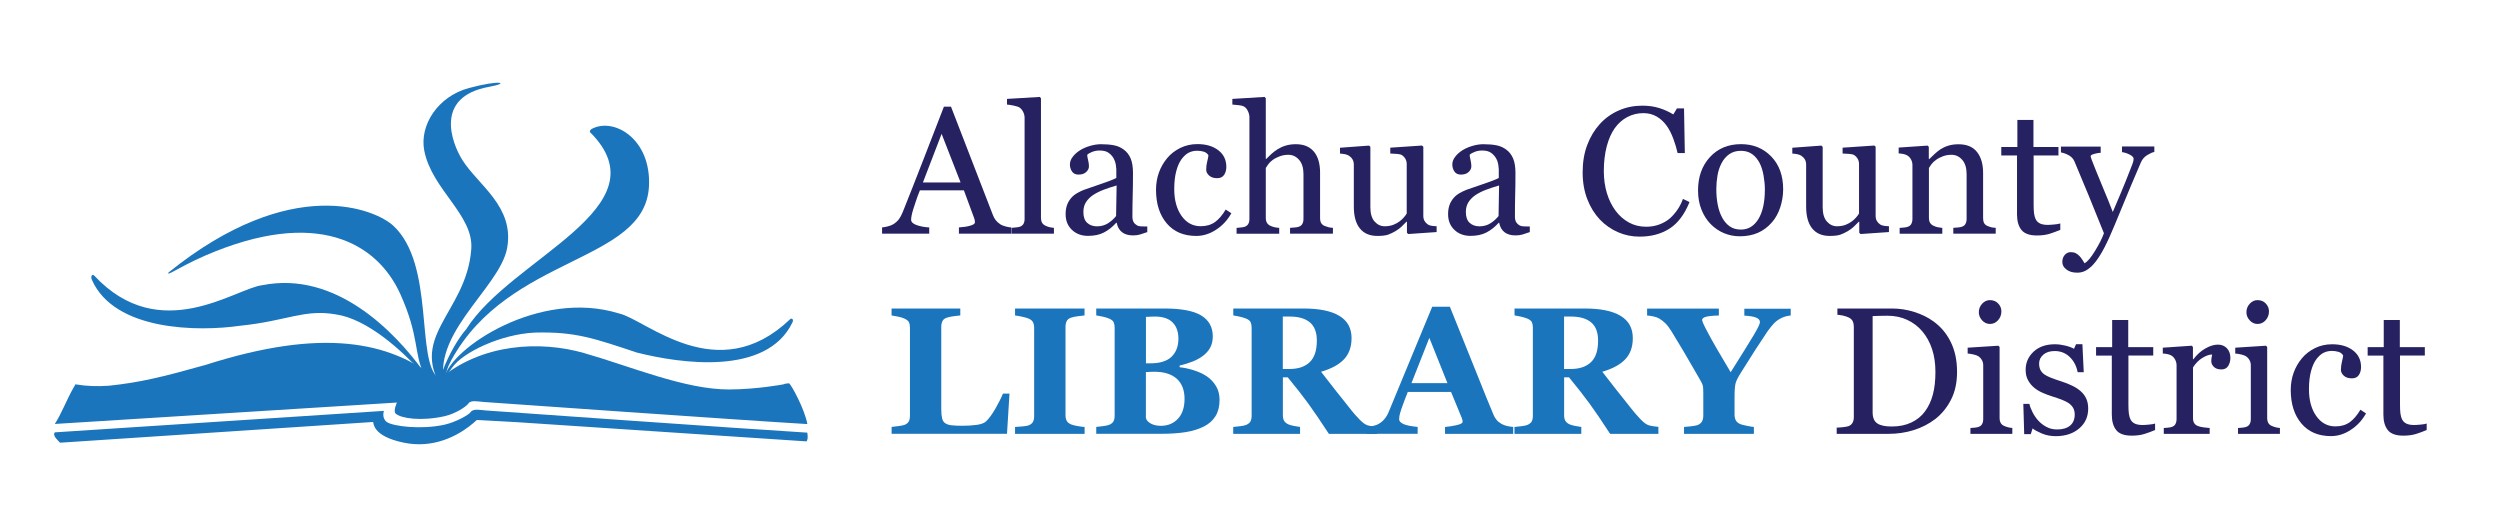 <?xml version="1.0" encoding="utf-8"?>
<!-- Generator: Adobe Illustrator 25.4.1, SVG Export Plug-In . SVG Version: 6.00 Build 0)  -->
<svg version="1.1" id="Layer_1" xmlns="http://www.w3.org/2000/svg" xmlns:xlink="http://www.w3.org/1999/xlink" x="0px" y="0px"
	 viewBox="0 0 432 91.34" style="enable-background:new 0 0 432 91.34;" xml:space="preserve">
<style type="text/css">
	.st0{fill:#262262;}
	.st1{fill:#1B75BC;}
</style>
<g>
	<path class="st0" d="M174.7,40.38h-9v-1.08c0.79-0.05,1.45-0.15,1.98-0.31c0.52-0.15,0.79-0.34,0.79-0.56
		c0-0.09-0.01-0.2-0.03-0.34c-0.02-0.13-0.05-0.25-0.09-0.35l-1.79-4.85h-7.6c-0.29,0.71-0.52,1.33-0.69,1.86s-0.34,1.02-0.48,1.46
		c-0.13,0.44-0.22,0.79-0.27,1.07c-0.05,0.27-0.08,0.5-0.08,0.67c0,0.41,0.32,0.72,0.96,0.95c0.64,0.22,1.36,0.36,2.17,0.4v1.08
		h-8.15v-1.08c0.26-0.02,0.6-0.08,0.99-0.18c0.4-0.1,0.72-0.23,0.98-0.39c0.41-0.27,0.72-0.56,0.95-0.86
		c0.22-0.3,0.44-0.71,0.66-1.24c1.09-2.72,2.29-5.77,3.6-9.15c1.31-3.39,2.48-6.4,3.51-9.05h1.22l7.22,18.67
		c0.15,0.4,0.33,0.72,0.52,0.96c0.19,0.24,0.46,0.48,0.81,0.72c0.23,0.14,0.54,0.26,0.92,0.36c0.38,0.1,0.69,0.15,0.95,0.16V40.38z
		 M165.99,31.53l-3.28-8.4l-3.23,8.4H165.99z"/>
	<path class="st0" d="M182.13,40.38h-7.34v-1.01c0.23-0.02,0.48-0.04,0.75-0.07c0.26-0.02,0.48-0.06,0.66-0.11
		c0.28-0.09,0.5-0.25,0.64-0.48c0.14-0.23,0.21-0.53,0.21-0.89V20.38c0-0.37-0.08-0.71-0.24-1.03c-0.16-0.32-0.36-0.57-0.62-0.76
		c-0.18-0.12-0.52-0.23-1.01-0.34c-0.49-0.1-0.88-0.16-1.17-0.18v-0.98l5.66-0.34l0.21,0.23v20.64c0,0.36,0.07,0.65,0.2,0.88
		c0.13,0.23,0.35,0.4,0.64,0.53c0.22,0.1,0.44,0.18,0.66,0.23c0.22,0.05,0.47,0.09,0.74,0.11V40.38z"/>
	<path class="st0" d="M198.27,40.1c-0.48,0.17-0.9,0.31-1.26,0.42c-0.36,0.11-0.77,0.16-1.23,0.16c-0.79,0-1.43-0.19-1.9-0.56
		c-0.47-0.37-0.78-0.91-0.91-1.62h-0.09c-0.66,0.73-1.37,1.29-2.13,1.68c-0.76,0.39-1.67,0.58-2.74,0.58
		c-1.13,0-2.06-0.35-2.78-1.04c-0.73-0.69-1.09-1.6-1.09-2.72c0-0.58,0.08-1.1,0.24-1.56c0.16-0.46,0.41-0.87,0.73-1.24
		c0.25-0.3,0.59-0.58,1.01-0.82c0.42-0.24,0.81-0.43,1.17-0.57c0.46-0.17,1.39-0.49,2.78-0.96s2.34-0.83,2.83-1.1v-1.51
		c0-0.13-0.03-0.39-0.08-0.76c-0.06-0.38-0.18-0.73-0.36-1.07c-0.2-0.38-0.49-0.7-0.86-0.98c-0.37-0.28-0.9-0.42-1.58-0.42
		c-0.47,0-0.9,0.08-1.3,0.24s-0.68,0.32-0.85,0.5c0,0.2,0.05,0.5,0.15,0.9c0.1,0.4,0.15,0.76,0.15,1.1c0,0.36-0.16,0.68-0.48,0.98
		s-0.77,0.44-1.33,0.44c-0.51,0-0.88-0.18-1.12-0.54c-0.24-0.36-0.36-0.77-0.36-1.21c0-0.47,0.17-0.92,0.5-1.34
		c0.33-0.43,0.76-0.81,1.29-1.14c0.46-0.28,1.01-0.53,1.66-0.72s1.29-0.3,1.91-0.3c0.85,0,1.6,0.06,2.23,0.18
		c0.64,0.12,1.21,0.37,1.73,0.76c0.52,0.38,0.91,0.89,1.18,1.53c0.27,0.65,0.4,1.48,0.4,2.49c0,1.45-0.02,2.74-0.05,3.87
		c-0.03,1.12-0.05,2.35-0.05,3.68c0,0.4,0.07,0.71,0.21,0.95s0.35,0.43,0.63,0.59c0.15,0.09,0.39,0.14,0.72,0.15
		c0.33,0.01,0.67,0.02,1.01,0.02V40.1z M192.95,32.05c-0.86,0.25-1.62,0.5-2.27,0.75s-1.26,0.55-1.82,0.92
		c-0.51,0.35-0.91,0.76-1.21,1.23c-0.3,0.47-0.44,1.04-0.44,1.69c0,0.85,0.22,1.47,0.66,1.87c0.44,0.4,1,0.6,1.69,0.6
		c0.72,0,1.36-0.18,1.91-0.53c0.55-0.35,1.01-0.77,1.39-1.25L192.95,32.05z"/>
	<path class="st0" d="M206.72,40.77c-2.18,0-3.88-0.72-5.11-2.17s-1.85-3.38-1.85-5.81c0-1.06,0.17-2.05,0.5-2.97
		s0.81-1.76,1.44-2.51c0.6-0.72,1.35-1.3,2.26-1.75c0.9-0.44,1.89-0.66,2.96-0.66c1.47,0,2.67,0.35,3.6,1.06
		c0.93,0.71,1.39,1.67,1.39,2.89c0,0.51-0.12,0.96-0.37,1.35s-0.65,0.59-1.21,0.59c-0.6,0-1.07-0.15-1.4-0.46
		c-0.33-0.3-0.5-0.64-0.5-1.02c0-0.46,0.06-0.93,0.18-1.41s0.19-0.83,0.21-1.06c-0.18-0.31-0.45-0.52-0.81-0.63
		c-0.36-0.11-0.75-0.16-1.16-0.16c-0.49,0-0.95,0.1-1.39,0.31c-0.44,0.21-0.87,0.59-1.29,1.15c-0.38,0.51-0.68,1.19-0.91,2.06
		c-0.23,0.86-0.35,1.9-0.35,3.1c0,1.89,0.42,3.44,1.26,4.63c0.84,1.19,1.94,1.79,3.3,1.79c0.99,0,1.81-0.24,2.48-0.72
		c0.67-0.48,1.28-1.2,1.85-2.16l0.98,0.64c-0.67,1.2-1.56,2.15-2.65,2.85C209.03,40.42,207.89,40.77,206.72,40.77z"/>
	<path class="st0" d="M230.32,40.38h-7.4v-1.01c0.23-0.02,0.49-0.04,0.78-0.06s0.52-0.06,0.7-0.12c0.29-0.09,0.5-0.25,0.63-0.48
		c0.14-0.23,0.21-0.53,0.21-0.89v-7.73c0-1.07-0.25-1.89-0.76-2.47c-0.5-0.58-1.12-0.87-1.84-0.87c-0.53,0-1.02,0.08-1.48,0.25
		c-0.45,0.17-0.86,0.37-1.21,0.62c-0.35,0.25-0.61,0.51-0.79,0.76c-0.18,0.25-0.33,0.47-0.43,0.64v8.65c0,0.35,0.07,0.63,0.21,0.85
		c0.14,0.22,0.35,0.4,0.63,0.52c0.22,0.1,0.46,0.18,0.69,0.23c0.24,0.05,0.5,0.09,0.79,0.11v1.01h-7.37v-1.01
		c0.23-0.02,0.47-0.04,0.73-0.07c0.25-0.02,0.46-0.06,0.64-0.11c0.28-0.09,0.49-0.25,0.64-0.48s0.21-0.53,0.21-0.89V20.28
		c0-0.35-0.08-0.69-0.24-1.04s-0.36-0.61-0.62-0.78c-0.18-0.13-0.51-0.23-0.97-0.28c-0.46-0.06-0.84-0.09-1.12-0.11v-0.98l5.57-0.34
		l0.21,0.23v10.5h0.06c0.34-0.34,0.64-0.63,0.92-0.89c0.28-0.26,0.64-0.53,1.09-0.82c0.39-0.24,0.84-0.45,1.37-0.61
		c0.52-0.16,1.11-0.24,1.76-0.24c1.35,0,2.38,0.42,3.1,1.27c0.72,0.85,1.08,2.07,1.08,3.67v7.83c0,0.36,0.06,0.64,0.19,0.86
		c0.13,0.22,0.34,0.39,0.64,0.51c0.24,0.09,0.45,0.16,0.64,0.21s0.44,0.08,0.75,0.1V40.38z"/>
	<path class="st0" d="M248.26,40.1l-4.91,0.34l-0.23-0.21v-1.91h-0.09c-0.24,0.25-0.52,0.53-0.82,0.82
		c-0.3,0.29-0.66,0.55-1.05,0.79c-0.46,0.27-0.9,0.48-1.33,0.63c-0.43,0.14-1.03,0.21-1.81,0.21c-1.33,0-2.34-0.43-3.04-1.3
		c-0.7-0.87-1.04-2.13-1.04-3.79v-7.19c0-0.37-0.07-0.67-0.21-0.92c-0.14-0.25-0.34-0.46-0.61-0.65c-0.18-0.12-0.42-0.21-0.69-0.27
		s-0.57-0.09-0.88-0.11v-1.01l5.02-0.37l0.23,0.21v10.45c0,1.09,0.24,1.91,0.73,2.46c0.49,0.55,1.07,0.82,1.75,0.82
		c0.56,0,1.06-0.09,1.5-0.26c0.44-0.17,0.8-0.38,1.1-0.61c0.27-0.21,0.52-0.44,0.72-0.68c0.21-0.24,0.37-0.46,0.48-0.66v-8.52
		c0-0.34-0.07-0.63-0.21-0.89c-0.14-0.26-0.34-0.48-0.6-0.66c-0.18-0.12-0.46-0.2-0.82-0.22c-0.36-0.03-0.77-0.05-1.21-0.07v-1.01
		l5.48-0.37l0.23,0.21V37.3c0,0.35,0.07,0.64,0.21,0.88c0.14,0.24,0.34,0.45,0.59,0.62c0.18,0.11,0.4,0.19,0.66,0.22
		c0.25,0.04,0.53,0.06,0.84,0.07V40.1z"/>
	<path class="st0" d="M264.36,40.1c-0.48,0.17-0.9,0.31-1.26,0.42c-0.36,0.11-0.77,0.16-1.23,0.16c-0.79,0-1.43-0.19-1.9-0.56
		c-0.47-0.37-0.78-0.91-0.91-1.62h-0.09c-0.66,0.73-1.37,1.29-2.13,1.68c-0.76,0.39-1.67,0.58-2.74,0.58
		c-1.13,0-2.06-0.35-2.78-1.04c-0.73-0.69-1.09-1.6-1.09-2.72c0-0.58,0.08-1.1,0.24-1.56c0.16-0.46,0.41-0.87,0.73-1.24
		c0.25-0.3,0.59-0.58,1.01-0.82c0.42-0.24,0.81-0.43,1.17-0.57c0.46-0.17,1.38-0.49,2.78-0.96c1.4-0.47,2.34-0.83,2.83-1.1v-1.51
		c0-0.13-0.03-0.39-0.08-0.76c-0.06-0.38-0.17-0.73-0.36-1.07c-0.2-0.38-0.49-0.7-0.86-0.98c-0.37-0.28-0.9-0.42-1.58-0.42
		c-0.47,0-0.9,0.08-1.3,0.24s-0.68,0.32-0.85,0.5c0,0.2,0.05,0.5,0.15,0.9c0.1,0.4,0.14,0.76,0.14,1.1c0,0.36-0.16,0.68-0.48,0.98
		s-0.77,0.44-1.33,0.44c-0.51,0-0.88-0.18-1.12-0.54c-0.24-0.36-0.36-0.77-0.36-1.21c0-0.47,0.17-0.92,0.5-1.34
		c0.33-0.43,0.76-0.81,1.29-1.14c0.46-0.28,1.01-0.53,1.66-0.72c0.65-0.2,1.29-0.3,1.91-0.3c0.85,0,1.6,0.06,2.24,0.18
		c0.63,0.12,1.21,0.37,1.73,0.76c0.52,0.38,0.91,0.89,1.18,1.53s0.4,1.48,0.4,2.49c0,1.45-0.01,2.74-0.05,3.87
		c-0.03,1.12-0.04,2.35-0.04,3.68c0,0.4,0.07,0.71,0.21,0.95c0.14,0.23,0.35,0.43,0.63,0.59c0.15,0.09,0.39,0.14,0.72,0.15
		c0.33,0.01,0.67,0.02,1.01,0.02V40.1z M259.04,32.05c-0.87,0.25-1.62,0.5-2.27,0.75c-0.65,0.24-1.26,0.55-1.82,0.92
		c-0.51,0.35-0.91,0.76-1.21,1.23c-0.29,0.47-0.44,1.04-0.44,1.69c0,0.85,0.22,1.47,0.66,1.87c0.44,0.4,1,0.6,1.69,0.6
		c0.72,0,1.36-0.18,1.91-0.53c0.55-0.35,1.01-0.77,1.39-1.25L259.04,32.05z"/>
	<path class="st0" d="M283.31,40.89c-1.29,0-2.53-0.25-3.71-0.76c-1.18-0.51-2.23-1.24-3.15-2.2c-0.9-0.96-1.63-2.12-2.16-3.5
		c-0.54-1.38-0.81-2.93-0.81-4.66c0-1.73,0.26-3.3,0.79-4.71s1.26-2.62,2.19-3.64c0.92-1.01,2.02-1.79,3.28-2.34
		s2.61-0.82,4.04-0.82c1.07,0,2.03,0.13,2.9,0.4c0.86,0.26,1.69,0.64,2.47,1.11l0.63-1.04H291l0.14,7.72h-1.25
		c-0.16-0.75-0.41-1.57-0.73-2.45s-0.71-1.63-1.14-2.24c-0.49-0.69-1.07-1.23-1.74-1.62s-1.44-0.59-2.3-0.59
		c-0.99,0-1.9,0.22-2.75,0.66c-0.85,0.44-1.58,1.08-2.2,1.94c-0.59,0.83-1.05,1.87-1.39,3.15c-0.33,1.27-0.5,2.69-0.5,4.26
		c0,1.38,0.18,2.65,0.53,3.81c0.35,1.16,0.85,2.17,1.5,3.05c0.65,0.87,1.42,1.54,2.31,2.03c0.89,0.49,1.88,0.73,2.98,0.73
		c0.82,0,1.58-0.13,2.27-0.39c0.69-0.26,1.29-0.6,1.8-1.03c0.51-0.45,0.95-0.96,1.34-1.53c0.39-0.57,0.7-1.19,0.94-1.86l1.14,0.55
		c-0.87,2.15-2.03,3.68-3.48,4.6S285.31,40.89,283.31,40.89z"/>
	<path class="st0" d="M308.13,32.7c0,1.06-0.17,2.1-0.5,3.12c-0.34,1.02-0.81,1.89-1.44,2.6c-0.7,0.81-1.52,1.42-2.44,1.82
		c-0.93,0.4-1.96,0.59-3.12,0.59c-0.96,0-1.87-0.18-2.73-0.54s-1.63-0.89-2.31-1.58c-0.66-0.68-1.19-1.51-1.58-2.49
		c-0.39-0.98-0.59-2.08-0.59-3.3c0-2.35,0.68-4.27,2.05-5.77c1.37-1.49,3.16-2.24,5.38-2.24c2.11,0,3.85,0.71,5.22,2.13
		C307.44,28.45,308.13,30.34,308.13,32.7z M304.97,32.73c0-0.76-0.08-1.57-0.23-2.42c-0.15-0.85-0.38-1.57-0.69-2.16
		c-0.33-0.63-0.75-1.14-1.28-1.52c-0.53-0.38-1.18-0.57-1.94-0.57c-0.79,0-1.45,0.19-2.01,0.58c-0.56,0.39-1.01,0.92-1.35,1.59
		c-0.33,0.62-0.56,1.33-0.69,2.12c-0.13,0.79-0.2,1.56-0.2,2.3c0,0.98,0.08,1.88,0.24,2.71c0.16,0.83,0.41,1.57,0.76,2.22
		c0.35,0.65,0.78,1.16,1.31,1.53c0.52,0.37,1.17,0.56,1.95,0.56c1.27,0,2.28-0.62,3.03-1.85C304.6,36.6,304.97,34.9,304.97,32.73z"
		/>
	<path class="st0" d="M326.42,40.1l-4.91,0.34l-0.23-0.21v-1.91h-0.09c-0.24,0.25-0.52,0.53-0.82,0.82
		c-0.3,0.29-0.66,0.55-1.05,0.79c-0.46,0.27-0.9,0.48-1.33,0.63c-0.43,0.14-1.03,0.21-1.81,0.21c-1.33,0-2.34-0.43-3.04-1.3
		c-0.7-0.87-1.04-2.13-1.04-3.79v-7.19c0-0.37-0.07-0.67-0.21-0.92c-0.14-0.25-0.34-0.46-0.61-0.65c-0.18-0.12-0.42-0.21-0.69-0.27
		s-0.57-0.09-0.88-0.11v-1.01l5.02-0.37l0.23,0.21v10.45c0,1.09,0.24,1.91,0.73,2.46c0.49,0.55,1.07,0.82,1.75,0.82
		c0.56,0,1.06-0.09,1.5-0.26c0.44-0.17,0.8-0.38,1.1-0.61c0.27-0.21,0.52-0.44,0.72-0.68c0.21-0.24,0.37-0.46,0.48-0.66v-8.52
		c0-0.34-0.07-0.63-0.21-0.89c-0.14-0.26-0.34-0.48-0.6-0.66c-0.18-0.12-0.46-0.2-0.82-0.22c-0.36-0.03-0.77-0.05-1.21-0.07v-1.01
		l5.48-0.37l0.23,0.21V37.3c0,0.35,0.07,0.64,0.21,0.88c0.14,0.24,0.34,0.45,0.59,0.62c0.18,0.11,0.4,0.19,0.66,0.22
		c0.25,0.04,0.53,0.06,0.84,0.07V40.1z"/>
	<path class="st0" d="M344.88,40.38h-7.35v-1.01c0.23-0.02,0.49-0.04,0.77-0.06c0.28-0.02,0.51-0.06,0.69-0.12
		c0.28-0.09,0.5-0.25,0.63-0.48c0.14-0.23,0.21-0.53,0.21-0.89v-7.73c0-1.07-0.25-1.89-0.76-2.47s-1.12-0.87-1.84-0.87
		c-0.54,0-1.03,0.08-1.48,0.25c-0.45,0.17-0.85,0.37-1.19,0.62c-0.34,0.23-0.6,0.49-0.8,0.75c-0.2,0.27-0.34,0.49-0.44,0.65v8.65
		c0,0.35,0.07,0.63,0.21,0.85c0.14,0.22,0.36,0.4,0.64,0.52c0.21,0.1,0.45,0.18,0.69,0.23c0.25,0.05,0.51,0.09,0.77,0.11v1.01h-7.37
		v-1.01c0.23-0.02,0.48-0.04,0.72-0.06s0.46-0.06,0.65-0.12c0.28-0.09,0.5-0.25,0.63-0.48s0.21-0.53,0.21-0.89v-9.28
		c0-0.35-0.07-0.66-0.22-0.95c-0.15-0.29-0.35-0.53-0.62-0.71c-0.19-0.12-0.42-0.21-0.69-0.27c-0.26-0.06-0.55-0.09-0.85-0.11v-1.01
		l5-0.34l0.21,0.21v2.12h0.08c0.24-0.24,0.55-0.54,0.92-0.88c0.37-0.34,0.71-0.62,1.04-0.83c0.38-0.24,0.82-0.45,1.34-0.61
		s1.1-0.24,1.75-0.24c1.44,0,2.51,0.45,3.21,1.35s1.04,2.1,1.04,3.59v7.83c0,0.36,0.06,0.64,0.18,0.86
		c0.12,0.22,0.33,0.39,0.63,0.51c0.24,0.1,0.46,0.17,0.63,0.21c0.18,0.04,0.42,0.07,0.74,0.09V40.38z"/>
	<path class="st0" d="M356.02,39.72c-0.66,0.27-1.29,0.51-1.88,0.69s-1.31,0.28-2.17,0.28c-1.26,0-2.15-0.32-2.66-0.95
		c-0.51-0.64-0.77-1.53-0.77-2.69V26.86h-2.72v-1.46h2.78v-4.68h2.78v4.68h4.32v1.46h-4.29v8.41c0,0.63,0.02,1.16,0.07,1.58
		c0.05,0.42,0.16,0.79,0.33,1.11c0.16,0.3,0.41,0.52,0.73,0.67c0.33,0.15,0.76,0.23,1.31,0.23c0.25,0,0.63-0.02,1.12-0.07
		s0.84-0.1,1.05-0.18V39.72z"/>
	<path class="st0" d="M356.37,45.29c0-0.51,0.14-0.92,0.42-1.24c0.28-0.32,0.63-0.48,1.05-0.48c0.33,0,0.6,0.06,0.84,0.18
		c0.23,0.12,0.44,0.28,0.63,0.47c0.15,0.15,0.32,0.36,0.49,0.62c0.17,0.26,0.31,0.48,0.41,0.65c0.51-0.27,1.12-0.99,1.82-2.15
		c0.71-1.16,1.22-2.17,1.53-3.04c-0.97-2.41-1.84-4.56-2.62-6.47c-0.78-1.9-1.6-3.87-2.46-5.9c-0.19-0.47-0.52-0.83-0.98-1.09
		c-0.46-0.26-0.92-0.42-1.37-0.5v-1.01h6.87v1.07c-0.3,0.01-0.67,0.07-1.1,0.19s-0.64,0.25-0.64,0.4c0,0.06,0.02,0.16,0.07,0.3
		c0.05,0.14,0.1,0.29,0.16,0.44c0.39,1.01,0.97,2.46,1.76,4.35c0.79,1.9,1.41,3.41,1.84,4.55c0.46-1.09,0.93-2.21,1.43-3.38
		c0.49-1.16,1.05-2.54,1.66-4.12c0.07-0.19,0.17-0.46,0.31-0.8c0.13-0.34,0.2-0.63,0.2-0.88c0-0.26-0.23-0.51-0.69-0.74
		s-0.9-0.37-1.32-0.42v-0.98h5.59v0.95c-0.31,0.05-0.71,0.23-1.21,0.53c-0.5,0.3-0.87,0.72-1.11,1.27
		c-1.21,2.81-2.29,5.37-3.23,7.67c-0.94,2.31-1.66,4.01-2.14,5.1c-0.64,1.42-1.21,2.53-1.72,3.33c-0.5,0.8-0.99,1.43-1.47,1.88
		c-0.47,0.43-0.89,0.71-1.27,0.86c-0.38,0.15-0.78,0.22-1.18,0.22c-0.79,0-1.42-0.19-1.87-0.56
		C356.6,46.21,356.37,45.78,356.37,45.29z"/>
	<path class="st1" d="M174.44,68.02l-0.43,6.94h-19.94v-1.19c0.36-0.03,0.77-0.08,1.25-0.15c0.48-0.07,0.79-0.13,0.95-0.19
		c0.37-0.14,0.62-0.34,0.76-0.6c0.14-0.25,0.21-0.58,0.21-0.98V56.6c0-0.37-0.06-0.67-0.17-0.91c-0.11-0.24-0.38-0.46-0.81-0.65
		c-0.32-0.14-0.69-0.26-1.14-0.34c-0.44-0.09-0.8-0.15-1.06-0.19v-1.19h11.88v1.19c-0.33,0.03-0.71,0.07-1.15,0.13
		c-0.44,0.06-0.83,0.14-1.15,0.24c-0.4,0.13-0.66,0.34-0.79,0.62s-0.2,0.6-0.2,0.95v14.23c0,0.67,0.05,1.2,0.14,1.59
		c0.09,0.39,0.27,0.67,0.53,0.85c0.26,0.19,0.63,0.32,1.11,0.37c0.47,0.06,1.13,0.08,1.96,0.08c0.81,0,1.6-0.05,2.37-0.15
		s1.32-0.31,1.66-0.63c0.52-0.52,1.05-1.25,1.59-2.19s0.98-1.8,1.3-2.59H174.44z"/>
	<path class="st1" d="M187.41,74.97H175.4v-1.19c0.27-0.02,0.68-0.05,1.21-0.09c0.53-0.04,0.9-0.1,1.11-0.18
		c0.38-0.15,0.63-0.35,0.77-0.6c0.14-0.25,0.21-0.57,0.21-0.95V56.6c0-0.35-0.07-0.65-0.2-0.92c-0.13-0.26-0.39-0.48-0.78-0.64
		c-0.24-0.1-0.6-0.21-1.08-0.31s-0.89-0.18-1.24-0.22v-1.19h12.01v1.19c-0.31,0.03-0.69,0.07-1.14,0.13
		c-0.46,0.06-0.84,0.14-1.16,0.24c-0.4,0.13-0.66,0.34-0.79,0.62c-0.13,0.28-0.2,0.6-0.2,0.95v15.33c0,0.37,0.07,0.68,0.21,0.94
		c0.14,0.26,0.4,0.47,0.79,0.63c0.21,0.09,0.57,0.18,1.06,0.27c0.49,0.09,0.91,0.14,1.24,0.16V74.97z"/>
	<path class="st1" d="M208.54,65.03c0.65,0.45,1.18,1.01,1.59,1.69s0.61,1.47,0.61,2.39c0,1.1-0.23,2.03-0.69,2.78
		c-0.46,0.76-1.13,1.36-1.99,1.79c-0.92,0.47-1.97,0.8-3.17,0.99c-1.2,0.19-2.6,0.29-4.22,0.29h-11.24v-1.19
		c0.31-0.03,0.71-0.08,1.19-0.14s0.81-0.13,1.01-0.21c0.38-0.15,0.63-0.35,0.77-0.6c0.14-0.25,0.21-0.57,0.21-0.97V56.6
		c0-0.37-0.06-0.67-0.17-0.92c-0.11-0.24-0.38-0.46-0.81-0.64c-0.32-0.13-0.68-0.24-1.1-0.33s-0.78-0.16-1.1-0.21v-1.19h11.76
		c2.96,0,5.1,0.41,6.41,1.22c1.31,0.81,1.97,2.01,1.97,3.6c0,0.73-0.15,1.38-0.44,1.93c-0.3,0.55-0.72,1.04-1.27,1.44
		c-0.5,0.38-1.09,0.7-1.79,0.98c-0.69,0.27-1.43,0.5-2.23,0.69v0.29c0.79,0.08,1.62,0.26,2.47,0.53S207.91,64.61,208.54,65.03z
		 M203.63,58.52c0-1.2-0.34-2.14-1.01-2.81s-1.69-1.01-3.04-1.01c-0.19,0-0.44,0.01-0.76,0.02c-0.31,0.02-0.58,0.03-0.8,0.04v8.02
		h0.79c1.65,0,2.86-0.38,3.65-1.15C203.23,60.87,203.63,59.83,203.63,58.52z M204.69,68.92c0-1.51-0.45-2.66-1.34-3.47
		c-0.9-0.8-2.18-1.21-3.86-1.21c-0.19,0-0.45,0.01-0.77,0.02c-0.32,0.02-0.56,0.03-0.71,0.04v7.93c0.09,0.38,0.38,0.7,0.85,0.96
		s1.06,0.39,1.74,0.39c1.21,0,2.19-0.41,2.95-1.22S204.69,70.39,204.69,68.92z"/>
	<path class="st1" d="M237.94,74.97h-8.31c-1.43-2.2-2.63-3.95-3.57-5.25c-0.95-1.3-2.13-2.81-3.54-4.52h-0.84v6.58
		c0,0.37,0.07,0.68,0.21,0.93c0.14,0.25,0.4,0.47,0.79,0.64c0.19,0.08,0.49,0.17,0.91,0.25s0.77,0.14,1.06,0.18v1.19h-11.55v-1.19
		c0.29-0.03,0.68-0.07,1.17-0.13c0.48-0.06,0.83-0.12,1.03-0.21c0.39-0.16,0.65-0.37,0.78-0.62c0.13-0.25,0.2-0.57,0.2-0.95V56.6
		c0-0.37-0.06-0.67-0.17-0.92c-0.11-0.24-0.38-0.46-0.81-0.64c-0.33-0.13-0.71-0.24-1.15-0.34c-0.44-0.09-0.79-0.16-1.04-0.2v-1.19
		h12.14c2.71,0,4.78,0.42,6.19,1.27s2.11,2.13,2.11,3.85c0,1.52-0.44,2.73-1.3,3.65s-2.19,1.64-3.97,2.16
		c0.69,0.9,1.5,1.93,2.42,3.11c0.92,1.18,1.88,2.38,2.88,3.62c0.31,0.4,0.74,0.88,1.29,1.46c0.54,0.57,1.02,0.93,1.44,1.06
		c0.23,0.07,0.53,0.13,0.89,0.18s0.62,0.08,0.77,0.09V74.97z M227.55,58.87c0-1.44-0.4-2.5-1.21-3.17s-1.96-1-3.46-1h-1.21v9.06
		h1.16c1.5,0,2.66-0.39,3.48-1.17C227.13,61.81,227.55,60.57,227.55,58.87z"/>
	<path class="st1" d="M261.49,74.97H249.7v-1.19c0.55-0.04,1.19-0.14,1.93-0.3s1.11-0.35,1.11-0.59c0-0.08-0.01-0.17-0.02-0.27
		c-0.02-0.1-0.06-0.24-0.13-0.41l-1.85-4.49h-7.47c-0.17,0.42-0.36,0.91-0.57,1.46c-0.21,0.56-0.39,1.06-0.54,1.49
		c-0.19,0.57-0.31,0.98-0.34,1.24c-0.04,0.25-0.05,0.43-0.05,0.53c0,0.33,0.25,0.6,0.74,0.83c0.49,0.23,1.31,0.39,2.46,0.5v1.19
		h-8.88v-1.19c0.34-0.02,0.71-0.07,1.14-0.16s0.75-0.21,1-0.36c0.42-0.24,0.77-0.54,1.06-0.9c0.29-0.36,0.53-0.78,0.72-1.27
		c1.18-2.86,2.36-5.72,3.55-8.59s2.49-6.03,3.93-9.49h3.05c1.99,4.9,3.55,8.78,4.68,11.63s2.09,5.21,2.88,7.08
		c0.13,0.31,0.3,0.58,0.5,0.83s0.49,0.49,0.87,0.71c0.28,0.16,0.62,0.28,0.99,0.37c0.38,0.08,0.72,0.13,1.02,0.15V74.97z
		 M250.12,66.21l-3.13-7.83l-3.09,7.83H250.12z"/>
	<path class="st1" d="M286.54,74.97h-8.31c-1.43-2.2-2.62-3.95-3.57-5.25c-0.95-1.3-2.13-2.81-3.54-4.52h-0.84v6.58
		c0,0.37,0.07,0.68,0.21,0.93s0.4,0.47,0.79,0.64c0.19,0.08,0.5,0.17,0.91,0.25s0.77,0.14,1.06,0.18v1.19h-11.55v-1.19
		c0.29-0.03,0.68-0.07,1.17-0.13c0.48-0.06,0.83-0.12,1.03-0.21c0.39-0.16,0.65-0.37,0.78-0.62c0.13-0.25,0.2-0.57,0.2-0.95V56.6
		c0-0.37-0.06-0.67-0.17-0.92c-0.11-0.24-0.38-0.46-0.81-0.64c-0.33-0.13-0.71-0.24-1.15-0.34c-0.44-0.09-0.79-0.16-1.04-0.2v-1.19
		h12.14c2.72,0,4.78,0.42,6.19,1.27c1.41,0.85,2.11,2.13,2.11,3.85c0,1.52-0.43,2.73-1.3,3.65c-0.87,0.92-2.19,1.64-3.97,2.16
		c0.69,0.9,1.5,1.93,2.42,3.11c0.92,1.18,1.88,2.38,2.88,3.62c0.32,0.4,0.75,0.88,1.29,1.46c0.54,0.57,1.02,0.93,1.44,1.06
		c0.23,0.07,0.53,0.13,0.89,0.18s0.62,0.08,0.77,0.09V74.97z M276.15,58.87c0-1.44-0.4-2.5-1.21-3.17s-1.96-1-3.46-1h-1.21v9.06
		h1.16c1.5,0,2.66-0.39,3.48-1.17C275.74,61.81,276.15,60.57,276.15,58.87z"/>
	<path class="st1" d="M309.44,54.51c-0.37,0.04-0.7,0.11-1,0.2c-0.3,0.09-0.59,0.22-0.87,0.38c-0.44,0.24-0.83,0.56-1.17,0.94
		c-0.34,0.38-0.67,0.81-1,1.27c-0.66,0.97-1.35,2.02-2.08,3.15c-0.73,1.13-1.52,2.38-2.37,3.75c-0.56,0.86-0.9,1.53-1.03,1.99
		c-0.13,0.46-0.19,1.26-0.19,2.4v3.07c0,0.37,0.07,0.69,0.21,0.96c0.14,0.27,0.4,0.5,0.79,0.67c0.17,0.07,0.54,0.17,1.1,0.28
		c0.56,0.12,0.97,0.19,1.24,0.21v1.19H291v-1.19c0.28-0.02,0.69-0.06,1.23-0.12c0.53-0.06,0.91-0.13,1.12-0.21
		c0.38-0.16,0.63-0.38,0.77-0.65c0.14-0.27,0.21-0.6,0.21-0.98v-3.81c0-0.34-0.01-0.63-0.02-0.89c-0.01-0.25-0.05-0.47-0.11-0.64
		c-0.07-0.19-0.19-0.44-0.37-0.74s-0.4-0.69-0.67-1.17c-0.78-1.37-1.54-2.67-2.27-3.91c-0.73-1.23-1.43-2.38-2.09-3.46
		c-0.35-0.56-0.69-1.01-1.04-1.35c-0.35-0.34-0.71-0.62-1.08-0.83c-0.27-0.15-0.61-0.27-1-0.35c-0.39-0.08-0.75-0.13-1.06-0.15
		v-1.19h12.4v1.19c-1.14,0.03-1.9,0.11-2.3,0.24c-0.4,0.13-0.59,0.3-0.59,0.53c0,0.11,0.07,0.34,0.22,0.67
		c0.15,0.34,0.41,0.85,0.79,1.56c0.34,0.66,0.85,1.57,1.52,2.73c0.67,1.16,1.47,2.51,2.4,4.07c1.93-3.06,3.25-5.19,3.98-6.41
		s1.08-1.96,1.08-2.23c0-0.35-0.21-0.61-0.64-0.79c-0.42-0.18-1.11-0.3-2.06-0.35v-1.19h8.02V54.51z"/>
	<path class="st0" d="M338.18,64.27c0,1.84-0.35,3.44-1.04,4.79s-1.59,2.46-2.7,3.33c-1.12,0.86-2.38,1.51-3.77,1.94
		s-2.83,0.64-4.32,0.64h-8.97v-1.08c0.29,0,0.68-0.03,1.15-0.08c0.47-0.06,0.79-0.12,0.94-0.19c0.3-0.13,0.53-0.33,0.66-0.59
		c0.14-0.26,0.21-0.57,0.21-0.94V56.46c0-0.35-0.06-0.66-0.18-0.93c-0.12-0.27-0.35-0.49-0.69-0.66c-0.32-0.15-0.66-0.26-1.02-0.34
		c-0.37-0.07-0.68-0.12-0.95-0.14v-1.08h9.46c1.3,0,2.58,0.2,3.84,0.6c1.26,0.4,2.36,0.94,3.29,1.62c1.27,0.91,2.27,2.09,2.99,3.55
		C337.82,60.56,338.18,62.29,338.18,64.27z M334.44,64.26c0-1.45-0.19-2.77-0.58-3.94s-0.95-2.2-1.69-3.07
		c-0.7-0.83-1.56-1.49-2.59-1.97c-1.02-0.48-2.16-0.72-3.41-0.72c-0.42,0-0.89,0.01-1.41,0.02c-0.52,0.02-0.91,0.03-1.17,0.04v16.63
		c0,0.92,0.27,1.56,0.81,1.92c0.54,0.36,1.37,0.53,2.49,0.53c1.29,0,2.42-0.23,3.39-0.69c0.97-0.46,1.75-1.09,2.35-1.91
		c0.63-0.85,1.09-1.84,1.38-2.96C334.3,67.04,334.44,65.74,334.44,64.26z"/>
	<path class="st0" d="M347.75,74.97h-7.26v-1.01c0.23-0.02,0.48-0.04,0.72-0.06s0.47-0.06,0.65-0.12c0.28-0.09,0.5-0.25,0.63-0.48
		c0.14-0.23,0.21-0.53,0.21-0.89v-9.28c0-0.33-0.07-0.62-0.22-0.89c-0.15-0.27-0.35-0.5-0.62-0.68c-0.19-0.12-0.47-0.23-0.84-0.31
		s-0.7-0.14-1.01-0.16v-1.01l5.31-0.34l0.21,0.21v12.27c0,0.36,0.07,0.65,0.2,0.88c0.14,0.23,0.35,0.41,0.64,0.52
		c0.22,0.09,0.44,0.17,0.65,0.22c0.21,0.06,0.45,0.09,0.71,0.11V74.97z M345.84,53.81c0,0.58-0.19,1.09-0.57,1.52
		c-0.38,0.43-0.85,0.65-1.41,0.65c-0.52,0-0.97-0.21-1.35-0.62c-0.38-0.41-0.57-0.88-0.57-1.41c0-0.56,0.19-1.05,0.57-1.46
		c0.38-0.42,0.83-0.63,1.35-0.63c0.58,0,1.06,0.2,1.43,0.59C345.65,52.83,345.84,53.29,345.84,53.81z"/>
	<path class="st0" d="M359.54,67.6c0.42,0.37,0.74,0.79,0.96,1.27c0.22,0.48,0.34,1.06,0.34,1.75c0,1.39-0.52,2.53-1.56,3.42
		c-1.04,0.88-2.39,1.33-4.05,1.33c-0.88,0-1.68-0.16-2.42-0.47c-0.74-0.32-1.26-0.6-1.58-0.87l-0.31,0.99h-1.14l-0.15-5.23h1.05
		c0.08,0.4,0.25,0.86,0.52,1.39c0.26,0.53,0.58,1.01,0.96,1.44c0.4,0.45,0.87,0.83,1.43,1.13c0.55,0.31,1.18,0.46,1.87,0.46
		c0.98,0,1.73-0.22,2.26-0.67c0.53-0.45,0.79-1.08,0.79-1.91c0-0.43-0.08-0.8-0.25-1.11c-0.17-0.31-0.42-0.58-0.74-0.82
		c-0.34-0.23-0.75-0.44-1.24-0.63c-0.49-0.19-1.03-0.37-1.63-0.56c-0.48-0.14-1.01-0.34-1.59-0.59c-0.58-0.25-1.09-0.54-1.5-0.88
		c-0.45-0.36-0.81-0.79-1.1-1.31c-0.29-0.52-0.43-1.13-0.43-1.83c0-1.23,0.46-2.27,1.37-3.13c0.92-0.85,2.14-1.28,3.68-1.28
		c0.59,0,1.19,0.08,1.81,0.23c0.62,0.15,1.12,0.34,1.5,0.55l0.35-0.79h1.1l0.23,4.84h-1.05c-0.21-1.08-0.67-1.96-1.38-2.64
		s-1.57-1.02-2.59-1.02c-0.83,0-1.49,0.21-1.97,0.63c-0.48,0.42-0.72,0.93-0.72,1.52c0,0.46,0.08,0.84,0.24,1.14
		c0.16,0.31,0.39,0.56,0.71,0.78c0.31,0.2,0.69,0.39,1.15,0.57c0.46,0.18,1.03,0.38,1.72,0.6c0.67,0.21,1.3,0.46,1.9,0.75
		S359.15,67.25,359.54,67.6z"/>
	<path class="st0" d="M372.4,74.31c-0.66,0.27-1.29,0.51-1.88,0.69s-1.31,0.28-2.17,0.28c-1.26,0-2.15-0.32-2.66-0.95
		c-0.51-0.64-0.77-1.53-0.77-2.69V61.45h-2.72v-1.46h2.78V55.3h2.78v4.68h4.32v1.46h-4.29v8.41c0,0.63,0.02,1.16,0.07,1.58
		c0.05,0.42,0.16,0.79,0.33,1.11c0.16,0.3,0.41,0.52,0.73,0.67c0.33,0.15,0.76,0.23,1.31,0.23c0.25,0,0.63-0.02,1.12-0.07
		s0.84-0.1,1.05-0.18V74.31z"/>
	<path class="st0" d="M385.41,61.86c0,0.52-0.13,0.98-0.38,1.38c-0.25,0.4-0.65,0.6-1.17,0.6c-0.57,0-1-0.15-1.3-0.44
		s-0.45-0.62-0.45-0.98c0-0.22,0.02-0.43,0.05-0.61c0.04-0.18,0.07-0.37,0.1-0.55c-0.48,0-1.04,0.19-1.68,0.58
		c-0.64,0.39-1.18,0.94-1.63,1.65v8.76c0,0.36,0.07,0.65,0.21,0.87c0.14,0.22,0.35,0.39,0.65,0.5c0.25,0.1,0.58,0.18,0.98,0.23
		c0.4,0.05,0.75,0.09,1.04,0.11v1.01h-7.93v-1.01c0.23-0.02,0.48-0.04,0.72-0.06s0.46-0.06,0.65-0.12c0.28-0.09,0.5-0.25,0.63-0.48
		s0.21-0.53,0.21-0.89v-9.28c0-0.31-0.07-0.63-0.22-0.93s-0.35-0.55-0.62-0.73c-0.19-0.12-0.42-0.21-0.69-0.27
		c-0.26-0.06-0.55-0.09-0.85-0.11v-1.01l5-0.34l0.21,0.21v2.12h0.08c0.63-0.82,1.33-1.45,2.11-1.88c0.77-0.43,1.48-0.64,2.12-0.64
		s1.16,0.21,1.56,0.63C385.21,60.6,385.41,61.16,385.41,61.86z"/>
	<path class="st0" d="M393.99,74.97h-7.26v-1.01c0.23-0.02,0.48-0.04,0.72-0.06s0.47-0.06,0.65-0.12c0.28-0.09,0.5-0.25,0.63-0.48
		c0.14-0.23,0.21-0.53,0.21-0.89v-9.28c0-0.33-0.07-0.62-0.22-0.89c-0.15-0.27-0.35-0.5-0.62-0.68c-0.19-0.12-0.47-0.23-0.84-0.31
		s-0.7-0.14-1.01-0.16v-1.01l5.31-0.34l0.21,0.21v12.27c0,0.36,0.07,0.65,0.2,0.88c0.14,0.23,0.35,0.41,0.64,0.52
		c0.22,0.09,0.44,0.17,0.65,0.22c0.21,0.06,0.45,0.09,0.71,0.11V74.97z M392.08,53.81c0,0.58-0.19,1.09-0.57,1.52
		c-0.38,0.43-0.85,0.65-1.41,0.65c-0.52,0-0.97-0.21-1.35-0.62c-0.38-0.41-0.57-0.88-0.57-1.41c0-0.56,0.19-1.05,0.57-1.46
		c0.38-0.42,0.83-0.63,1.35-0.63c0.58,0,1.06,0.2,1.43,0.59C391.89,52.83,392.08,53.29,392.08,53.81z"/>
	<path class="st0" d="M402.8,75.36c-2.18,0-3.88-0.72-5.11-2.17s-1.85-3.38-1.85-5.81c0-1.06,0.17-2.05,0.5-2.97
		c0.33-0.92,0.81-1.76,1.44-2.51c0.6-0.72,1.35-1.3,2.26-1.75s1.89-0.66,2.96-0.66c1.47,0,2.67,0.35,3.6,1.06
		c0.93,0.71,1.39,1.67,1.39,2.89c0,0.51-0.12,0.96-0.37,1.35s-0.65,0.59-1.21,0.59c-0.6,0-1.07-0.15-1.4-0.46
		c-0.33-0.3-0.5-0.64-0.5-1.02c0-0.46,0.06-0.93,0.18-1.41s0.19-0.83,0.21-1.06c-0.18-0.31-0.45-0.52-0.81-0.63
		c-0.36-0.11-0.75-0.16-1.16-0.16c-0.49,0-0.95,0.1-1.39,0.31s-0.87,0.59-1.29,1.15c-0.38,0.51-0.68,1.19-0.91,2.06
		c-0.23,0.86-0.35,1.9-0.35,3.1c0,1.89,0.42,3.44,1.26,4.63c0.84,1.19,1.94,1.79,3.3,1.79c0.99,0,1.81-0.24,2.48-0.72
		c0.67-0.48,1.28-1.2,1.85-2.16l0.97,0.64c-0.67,1.2-1.56,2.15-2.65,2.85C405.11,75.01,403.97,75.36,402.8,75.36z"/>
	<path class="st0" d="M419.33,74.31c-0.66,0.27-1.29,0.51-1.88,0.69s-1.31,0.28-2.17,0.28c-1.26,0-2.15-0.32-2.66-0.95
		c-0.51-0.64-0.77-1.53-0.77-2.69V61.45h-2.72v-1.46h2.78V55.3h2.78v4.68h4.32v1.46h-4.29v8.41c0,0.63,0.02,1.16,0.07,1.58
		c0.05,0.42,0.16,0.79,0.33,1.11c0.16,0.3,0.41,0.52,0.73,0.67c0.33,0.15,0.76,0.23,1.31,0.23c0.25,0,0.63-0.02,1.12-0.07
		s0.84-0.1,1.05-0.18V74.31z"/>
</g>
<g>
	<path class="st1" d="M75.76,65.32c-3.96-2.96-0.57-19.57-7.77-26.29c-3.06-2.86-17.57-9.1-38.86,8.05
		c-0.08,0.06-0.24,0.4,0.58-0.04c1.19-0.64,3.19-1.76,5.71-2.86c19.33-8.37,29.79-2.22,33.79,6.71c3.25,7.25,2.28,10.04,4.06,13.87
		C73.97,66.27,76.95,66.22,75.76,65.32z"/>
	<path class="st1" d="M77.08,64.55c0.14-0.44,0.19-1.01,0.9-2.3c9.97-18.25,33.44-16.76,34.16-30.02c0.45-8.24-6.12-12.07-9.97-9.91
		c-0.15,0.09-0.3,0.43-0.23,0.5c13.12,13.02-13.67,21.74-21.37,34.06c-1.31,1.48-2.97,4.24-4.13,7.31
		C74.91,68.29,75.65,69.06,77.08,64.55z"/>
	<path class="st1" d="M76.77,65.31c-0.04,0.18,1.27-1.66,1.38-1.81c1.85-2.64,8.43-5.76,14.27-6.03c7.07-0.19,10.35,1.04,17.66,3.46
		c0,0,0.01,0,0.01,0c7.38,1.86,22.38,4.11,26.85-5.23c0.24-0.49-0.09-0.84-0.44-0.51c-12.55,11.96-24.91-0.01-29.52-1.02
		C93.19,49.88,77.82,60.21,76.77,65.31z"/>
	<path class="st1" d="M73.15,64.14c0.13,0.17-0.14,0.36-0.29,0.2c-3.38-3.73-9.39-9.25-14.87-10.02c-5.43-0.93-8.38,1.13-16.42,1.96
		c-7.31,1.06-21.81,0.94-25.7-7.95c-0.26-0.59,0.08-1.07,0.44-0.68c11.37,12.17,24.42,2.15,29.02,1.63
		C58.04,46.75,68.22,57.34,73.15,64.14z"/>
	<path class="st1" d="M77.35,68.06c-4.14-9.7,9.02-18.08,10.29-25.23s-5.03-10.85-7.75-15.19c-1.82-2.91-4.92-10.9,4.59-12.63
		c3.75-0.68,2.03-1.27-3.44,0.2c-5.45,1.46-8.57,6.49-7.73,10.81c1.32,6.79,8.63,11.16,8.12,17.1c-0.86,11.17-11.59,15.19-4.27,25.1
		C77.42,68.55,77.44,68.27,77.35,68.06z"/>
	<g>
		<g>
			<path class="st1" d="M68.39,71.49c0.95,0.82,4.42,1.33,8.43,0.43c1.89-0.42,3.78-1.68,4.12-2.2c0.41-0.64,1.76-0.32,2.63-0.26
				c0.63,0.04,45.03,3.18,55.94,3.82c-0.42-2.44-2.69-6.71-3.17-7.05c0,0-0.78,0.05-0.98,0.19c0,0-4.52,0.86-9.38,0.88
				c-7.63,0.02-17.05-4.01-25.08-6.3c-7.39-2.11-17.63-1.8-25.17,4.68c-8.4-6.81-20.14-9.04-40.22-2.62
				c-7.67,2.15-11.34,3.02-16.65,3.59c-2.1,0.15-3.96,0.08-5.82-0.24l-0.4,0.7c-1.04,1.81-2.05,4.44-3.17,6.15l59.12-3.7
				C68.6,69.54,67.88,71.05,68.39,71.49z"/>
			<path class="st1" d="M83.98,70.93c-0.87-0.06-2.21-0.37-2.63,0.26c-0.34,0.52-2.65,1.78-4.55,2.2c-4.01,0.89-8.99,0.28-9.99-0.49
				c-0.89-0.69-0.47-1.9-0.47-1.9L9.47,74.71c-0.01,0.02-0.03,0.05-0.04,0.07c-0.34,0.52,0.52,1.27,0.95,1.72l54.07-3.58
				c0.19,0.04-0.33,2.41,5.35,3.58c4.81,0.99,9.26-0.85,12.6-3.93l6.91,0.38l50.04,3.32c0.25-0.27,0.27-0.82,0.15-1.51
				C128.59,74.1,84.61,70.97,83.98,70.93z"/>
		</g>
	</g>
</g>
</svg>
